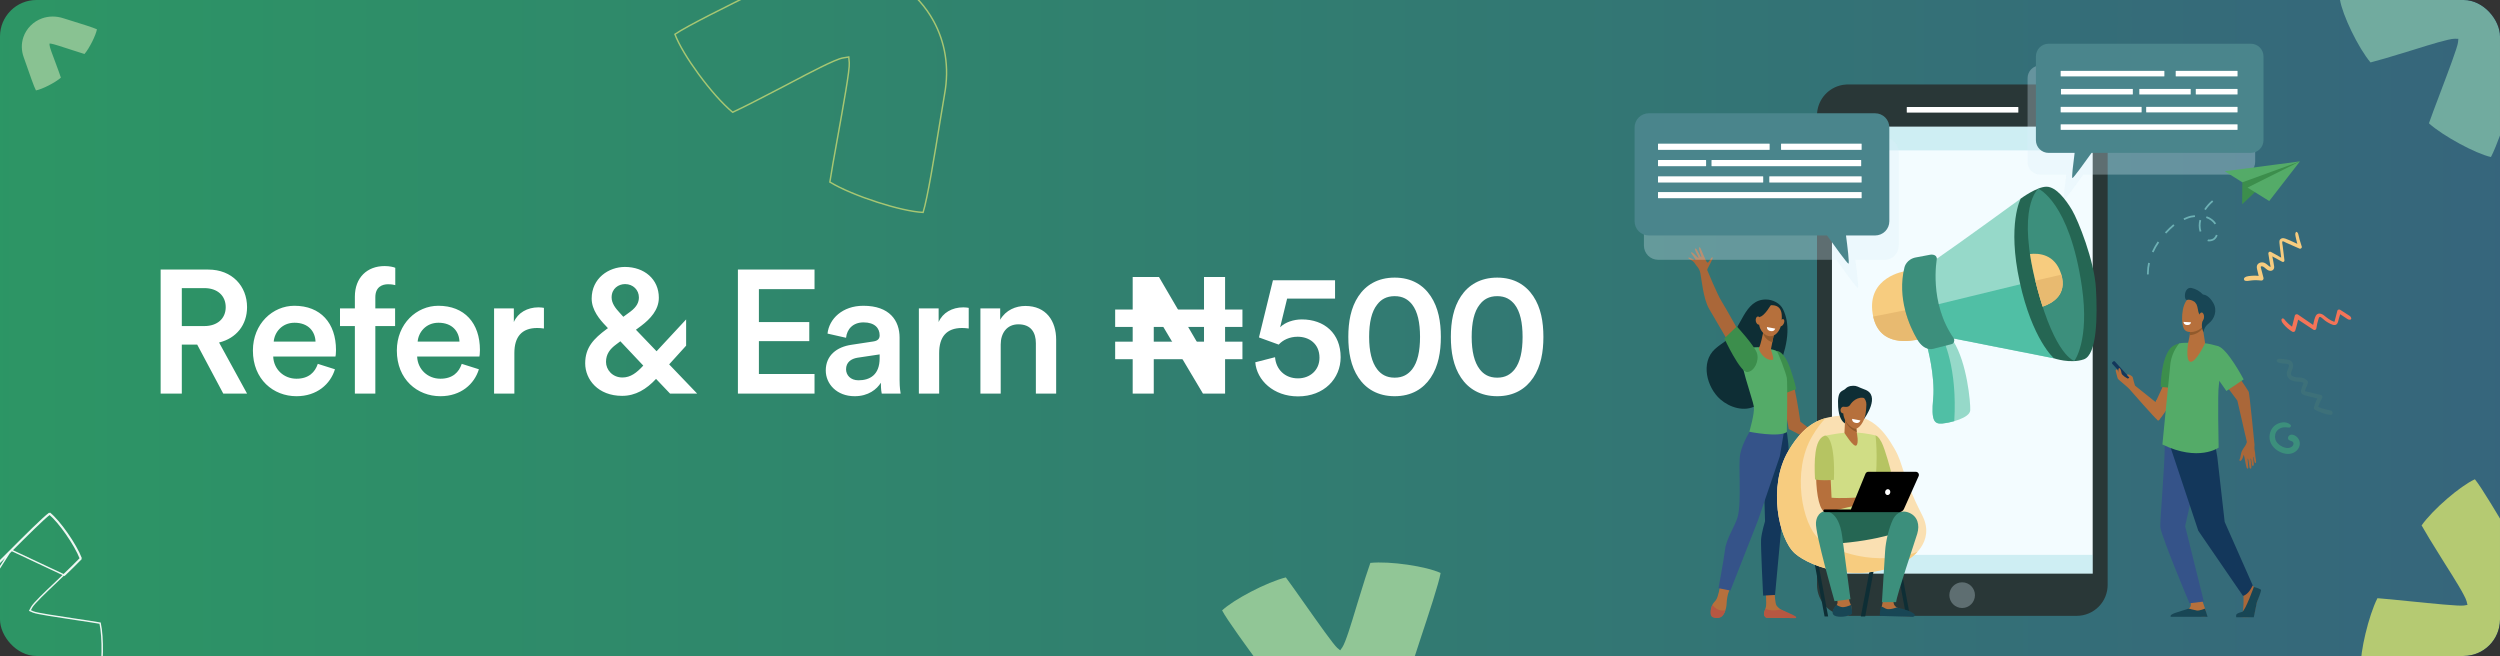 <svg width="343" height="90" viewBox="0 0 343 90" fill="none" xmlns="http://www.w3.org/2000/svg">
<rect x="0" y="0" width="343" height="90" fill="#333333" stroke="none"/>
<g clip-path="url(#clip0)">
<rect width="343" height="90" rx="5" fill="url(#paint0_linear)"/>
<path d="M30.632 54H33.896L30.056 46.992C32.432 46.416 33.896 44.568 33.896 42.144C33.896 39.264 31.856 36.984 28.568 36.984H22.04V54H24.944V47.28H27.056L30.632 54ZM24.944 44.736V39.528H28.04C29.816 39.528 30.968 40.56 30.968 42.144C30.968 43.704 29.816 44.736 28.04 44.736H24.944ZM37.555 46.872C37.651 45.624 38.659 44.28 40.411 44.28C42.331 44.28 43.243 45.504 43.291 46.872H37.555ZM43.603 49.92C43.219 51.072 42.355 51.96 40.675 51.96C38.947 51.96 37.555 50.688 37.483 48.912H46.027C46.051 48.864 46.099 48.48 46.099 48.024C46.099 44.328 43.987 41.952 40.387 41.952C37.435 41.952 34.699 44.4 34.699 48.096C34.699 52.056 37.507 54.36 40.675 54.36C43.483 54.36 45.331 52.704 45.955 50.664L43.603 49.92ZM53.224 39C53.752 39 54.064 39.072 54.232 39.12V36.744C54.04 36.648 53.464 36.504 52.768 36.504C50.368 36.504 48.688 38.088 48.688 40.704V42.312H46.648V44.736H48.688V54H51.496V44.736H54.208V42.312H51.496V40.776C51.496 39.336 52.48 39 53.224 39ZM57.303 46.872C57.399 45.624 58.407 44.28 60.159 44.28C62.079 44.28 62.991 45.504 63.039 46.872H57.303ZM63.351 49.92C62.967 51.072 62.103 51.96 60.423 51.96C58.695 51.96 57.303 50.688 57.231 48.912H65.775C65.799 48.864 65.847 48.48 65.847 48.024C65.847 44.328 63.735 41.952 60.135 41.952C57.183 41.952 54.447 44.4 54.447 48.096C54.447 52.056 57.255 54.36 60.423 54.36C63.231 54.36 65.079 52.704 65.703 50.664L63.351 49.92ZM74.627 42.24C74.507 42.216 74.219 42.168 73.883 42.168C72.347 42.168 71.051 42.912 70.499 44.184V42.312H67.787V54H70.571V48.432C70.571 46.248 71.555 45 73.715 45C74.003 45 74.315 45.024 74.627 45.072V42.24ZM91.929 54H95.649L91.809 49.992L94.137 47.424V43.824L90.081 48.192L87.249 45.24L87.993 44.688C89.193 43.776 90.393 42.528 90.393 40.848C90.393 38.304 88.401 36.624 85.737 36.624C83.529 36.624 81.177 38.16 81.177 40.968C81.177 42.552 82.305 43.872 83.121 44.712L83.409 45.024L83.241 45.144C81.465 46.464 80.289 47.664 80.289 49.848C80.289 52.08 82.065 54.312 85.353 54.312C87.201 54.312 88.689 53.4 90.009 51.984L91.929 54ZM85.401 51.792C84.009 51.792 83.145 50.712 83.145 49.656C83.145 48.552 83.721 47.856 84.537 47.256L85.113 46.824L88.257 50.16L88.233 50.184C87.369 51.12 86.529 51.792 85.401 51.792ZM83.913 40.8C83.913 39.576 84.873 38.976 85.761 38.976C86.865 38.976 87.657 39.792 87.657 40.8C87.657 41.448 87.393 42.072 86.505 42.744L85.521 43.464L85.041 42.936C84.441 42.288 83.913 41.616 83.913 40.8ZM111.753 54V51.312H104.121V46.8H111.033V44.184H104.121V39.672H111.753V36.984H101.241V54H111.753ZM113.295 50.832C113.295 52.68 114.807 54.36 117.255 54.36C119.151 54.36 120.303 53.4 120.855 52.512C120.855 53.448 120.951 53.928 120.975 54H123.567C123.543 53.88 123.423 53.184 123.423 52.128V46.32C123.423 43.992 122.055 41.952 118.455 41.952C115.575 41.952 113.751 43.752 113.535 45.768L116.079 46.344C116.199 45.168 117.015 44.232 118.479 44.232C120.015 44.232 120.687 45.024 120.687 46.008C120.687 46.416 120.495 46.752 119.823 46.848L116.823 47.304C114.831 47.592 113.295 48.744 113.295 50.832ZM117.783 52.176C116.679 52.176 116.079 51.456 116.079 50.664C116.079 49.704 116.775 49.224 117.639 49.08L120.687 48.624V49.152C120.687 51.432 119.343 52.176 117.783 52.176ZM132.909 42.24C132.789 42.216 132.501 42.168 132.165 42.168C130.629 42.168 129.333 42.912 128.781 44.184V42.312H126.069V54H128.853V48.432C128.853 46.248 129.837 45 131.997 45C132.285 45 132.597 45.024 132.909 45.072V42.24ZM137.297 47.256C137.297 45.72 138.137 44.496 139.721 44.496C141.473 44.496 142.121 45.648 142.121 47.088V54H144.905V46.608C144.905 44.04 143.537 41.976 140.681 41.976C139.385 41.976 137.993 42.528 137.225 43.872V42.312H134.513V54H137.297V47.256Z" fill="white"/>
<path d="M172.225 49.704C172.417 52.152 174.721 54.384 178.081 54.384C181.681 54.384 183.937 51.936 183.937 49.008C183.937 45.744 181.705 43.824 178.609 43.824C177.505 43.824 176.305 44.208 175.633 44.904L176.593 40.968H183.169V38.448H174.649L172.729 46.296L175.441 47.28C175.993 46.656 176.929 46.2 178.033 46.2C179.617 46.2 181.033 47.16 181.033 49.08C181.033 50.808 179.713 51.912 178.081 51.912C176.281 51.912 175.057 50.664 174.937 49.008L172.225 49.704ZM187.845 46.224C187.845 44.256 188.181 42.744 188.949 41.784C189.477 41.088 190.221 40.632 191.349 40.632C192.477 40.632 193.197 41.088 193.749 41.784C194.493 42.744 194.829 44.256 194.829 46.224C194.829 48.192 194.493 49.704 193.749 50.664C193.197 51.36 192.477 51.816 191.349 51.816C190.221 51.816 189.477 51.36 188.949 50.664C188.205 49.704 187.845 48.192 187.845 46.224ZM184.989 46.224C184.989 48.288 185.325 50.232 186.381 51.816C187.389 53.328 189.021 54.36 191.349 54.36C193.677 54.36 195.285 53.328 196.293 51.816C197.349 50.232 197.685 48.288 197.685 46.224C197.685 44.16 197.349 42.216 196.293 40.632C195.285 39.12 193.677 38.088 191.349 38.088C189.021 38.088 187.389 39.12 186.381 40.632C185.325 42.216 184.989 44.16 184.989 46.224ZM201.914 46.224C201.914 44.256 202.25 42.744 203.018 41.784C203.546 41.088 204.29 40.632 205.418 40.632C206.546 40.632 207.266 41.088 207.818 41.784C208.562 42.744 208.898 44.256 208.898 46.224C208.898 48.192 208.562 49.704 207.818 50.664C207.266 51.36 206.546 51.816 205.418 51.816C204.29 51.816 203.546 51.36 203.018 50.664C202.274 49.704 201.914 48.192 201.914 46.224ZM199.058 46.224C199.058 48.288 199.394 50.232 200.45 51.816C201.458 53.328 203.09 54.36 205.418 54.36C207.746 54.36 209.354 53.328 210.362 51.816C211.418 50.232 211.754 48.288 211.754 46.224C211.754 44.16 211.418 42.216 210.362 40.632C209.354 39.12 207.746 38.088 205.418 38.088C203.09 38.088 201.458 39.12 200.45 40.632C199.394 42.216 199.058 44.16 199.058 46.224Z" fill="white"/>
<path d="M165.044 54L158.296 42.649V54H155.404V38H159.009L165.19 48.584V38H168.082V54H165.044Z" fill="white"/>
<path d="M153 44.852V42.468H170.463V44.852H153ZM153 49.285V46.879H170.463V49.285H153Z" fill="white"/>
<g opacity="0.92" clip-path="url(#clip1)">
<path d="M129.689 12.971L129.591 12.953C130.289 9.187 129.642 5.739 128.095 2.903L128.095 2.903C127.018 0.927 125.499 -0.758 123.693 -2.051C121.888 -3.342 119.796 -4.241 117.572 -4.643L117.59 -4.741L117.572 -4.643C114.401 -5.216 110.952 -4.789 107.663 -3.07L107.663 -3.07C106.96 -2.704 105.652 -2.058 104.078 -1.282L104.074 -1.28C102.033 -0.274 99.539 0.955 97.359 2.072C95.231 3.162 93.411 4.141 92.6 4.701C93.142 6.14 94.391 8.19 95.859 10.187L95.859 10.187C97.377 12.254 99.112 14.236 100.516 15.402C102.229 14.605 103.92 13.725 105.608 12.846L105.608 12.846L107.624 11.801L107.625 11.801L108.726 11.223C108.726 11.223 108.726 11.223 108.726 11.223C109.77 10.671 111.233 9.897 112.566 9.24C113.232 8.911 113.868 8.611 114.403 8.382C114.935 8.155 115.377 7.994 115.654 7.949L115.654 7.949L116.344 7.836L116.45 7.819L116.46 7.926L116.521 8.612L116.521 8.612C116.542 8.849 116.499 9.342 116.413 10.004C116.327 10.671 116.196 11.522 116.038 12.483C115.725 14.384 115.305 16.719 114.91 18.919L114.897 18.991L114.897 18.991L114.887 19.043C114.45 21.471 114.045 23.72 113.856 24.977C115.399 25.916 117.879 26.94 120.369 27.742L120.339 27.838L120.369 27.742C122.764 28.514 125.133 29.071 126.649 29.144C126.944 28.218 127.346 26.205 127.762 23.878C128.188 21.493 128.627 18.788 128.981 16.61C129.249 14.964 129.469 13.608 129.591 12.953L129.689 12.971Z" stroke="#B1CC73" stroke-width="0.2"/>
</g>
<g clip-path="url(#clip2)">
<path opacity="0.92" d="M11.146 76.638C10.78 75.67 10.027 74.368 9.189 73.171C8.377 72.008 7.491 70.952 6.811 70.406M11.146 76.638L11.073 76.569C11.059 76.584 11.044 76.599 11.03 76.615M11.146 76.638L11.052 76.673C11.045 76.654 11.037 76.634 11.03 76.615M11.146 76.638C10.403 77.416 9.62 78.168 8.839 78.916L1.511 75.471M11.03 76.615C10.66 75.664 9.926 74.398 9.107 73.228L9.107 73.228C8.32 72.102 7.468 71.083 6.808 70.533M11.03 76.615C10.302 77.375 9.536 78.11 8.77 78.844L8.769 78.844L7.85 79.729L7.849 79.729L7.343 80.211C7.343 80.211 7.343 80.211 7.343 80.211C6.86 80.668 6.184 81.307 5.593 81.899C5.297 82.195 5.022 82.48 4.803 82.725C4.586 82.967 4.417 83.177 4.34 83.321L4.34 83.321L4.155 83.669L4.105 83.764L4.203 83.807L4.558 83.964L4.558 83.964C4.685 84.02 4.961 84.087 5.328 84.16C5.699 84.235 6.177 84.319 6.717 84.408C7.786 84.585 9.106 84.782 10.349 84.969L10.39 84.975L10.39 84.975L10.418 84.979C11.773 85.182 13.027 85.37 13.736 85.496C13.952 86.482 14.048 87.969 14.026 89.425L14.126 89.427L14.026 89.425C14.005 90.82 13.877 92.161 13.65 92.979C13.095 92.964 11.973 92.817 10.684 92.622C9.337 92.419 7.818 92.165 6.594 91.96M6.808 70.533C6.83 70.517 6.85 70.501 6.87 70.487L6.811 70.406M6.808 70.533C6.788 70.516 6.768 70.5 6.748 70.484L6.811 70.406M6.808 70.533C6.36 70.873 5.527 71.651 4.581 72.569C3.593 73.528 2.488 74.634 1.584 75.54L1.582 75.541C0.885 76.24 0.305 76.82 -0.018 77.129L-0.018 77.129C-1.52 78.564 -2.365 80.315 -2.63 82.098L-2.63 82.098C-2.817 83.348 -2.716 84.618 -2.356 85.806C-1.995 86.995 -1.375 88.103 -0.522 89.028L-0.522 89.028C0.703 90.356 2.413 91.319 4.535 91.625L4.521 91.724L4.535 91.625C4.906 91.678 5.669 91.806 6.594 91.96M6.811 70.406C5.936 71.04 3.322 73.658 1.513 75.469L1.511 75.471M1.511 75.471C0.814 76.169 0.235 76.749 -0.087 77.057C-1.605 78.507 -2.461 80.278 -2.729 82.083L1.511 75.471ZM6.594 91.96L6.577 92.059L6.594 91.96Z" stroke="white" stroke-width="0.2"/>
</g>
<g opacity="0.92" clip-path="url(#clip3)">
<path fill-rule="evenodd" clip-rule="evenodd" d="M176.414 79.218C176.964 79.949 177.94 81.335 178.993 82.828C180.871 85.489 182.991 88.495 183.49 88.907L183.874 89.223L184.166 88.812C184.611 88.184 185.493 85.247 185.983 83.614L186.245 82.754L186.73 81.189C187.138 79.862 187.547 78.531 188.013 77.231C189.333 77.093 191.26 77.206 193.115 77.477C194.916 77.739 196.638 78.146 197.655 78.611C197.432 79.98 195.936 84.488 194.902 87.605C194.503 88.808 194.172 89.806 194.005 90.352C193.216 92.928 191.678 94.93 189.764 96.278C188.422 97.223 186.89 97.847 185.302 98.122C183.712 98.396 182.066 98.323 180.494 97.872C178.237 97.225 176.123 95.801 174.533 93.52C174.258 93.127 173.674 92.327 172.963 91.355C171.084 88.785 168.294 84.968 167.674 83.748C168.477 82.993 169.994 82.037 171.632 81.183C173.328 80.299 175.139 79.533 176.413 79.22L176.414 79.218Z" fill="#99CC99"/>
</g>
<g opacity="0.92" clip-path="url(#clip4)">
<path opacity="0.92" fill-rule="evenodd" clip-rule="evenodd" d="M333.248 16.92C333.541 16.069 334.131 14.509 334.767 12.828C335.9 9.831 337.18 6.447 337.241 5.813L337.287 5.326L336.79 5.315C336.033 5.298 333.154 6.199 331.553 6.7L330.709 6.961L329.166 7.429C327.86 7.828 326.55 8.228 325.235 8.566C324.393 7.567 323.424 5.934 322.621 4.274C321.841 2.662 321.224 1.035 321.041 -0.05C322.28 -0.624 326.777 -1.891 329.888 -2.767C331.087 -3.105 332.083 -3.385 332.62 -3.55C335.154 -4.329 337.633 -4.179 339.786 -3.363C341.297 -2.791 342.649 -1.886 343.749 -0.744C344.849 0.4 345.697 1.782 346.197 3.311C346.914 5.506 346.919 8.013 345.938 10.567C345.769 11.007 345.439 11.924 345.039 13.039C343.981 15.988 342.41 20.365 341.758 21.543C340.7 21.305 339.085 20.596 337.486 19.733C335.831 18.839 334.208 17.785 333.251 16.919L333.248 16.92Z" fill="#7CB8A6"/>
</g>
<path opacity="0.92" fill-rule="evenodd" clip-rule="evenodd" d="M11.591 7.41C11.239 7.307 10.592 7.095 9.895 6.868C8.653 6.462 7.25 6.004 6.991 5.988L6.792 5.976L6.797 6.171C6.806 6.467 7.23 7.583 7.467 8.204L7.59 8.531L7.811 9.13C8 9.636 8.189 10.144 8.353 10.655C7.964 10.997 7.319 11.398 6.659 11.733C6.019 12.059 5.37 12.321 4.932 12.406C4.673 11.929 4.067 10.183 3.648 8.976C3.486 8.511 3.352 8.124 3.274 7.916C2.906 6.934 2.917 5.961 3.205 5.108C3.408 4.509 3.748 3.967 4.191 3.522C4.634 3.077 5.179 2.727 5.792 2.512C6.671 2.203 7.691 2.17 8.75 2.522C8.932 2.582 9.312 2.7 9.774 2.842C10.995 3.219 12.808 3.779 13.301 4.019C13.225 4.436 12.969 5.078 12.65 5.715C12.32 6.375 11.924 7.024 11.591 7.41L11.591 7.41Z" fill="#91C696"/>
<path d="M245.234 45.606C245.28 44.524 245.121 43.456 244.641 42.449C244.228 41.583 243.205 41.091 242.273 41.09C239.312 41.086 238.936 45.028 237.051 46.548C236.475 47.013 235.831 47.391 235.286 47.892C233.275 49.742 234.181 53.166 236.028 54.788C237.31 55.913 239.325 56.553 240.905 55.673C241.73 55.214 242.356 54.451 242.802 53.614C243.435 52.427 243.843 51.057 244.293 49.792C244.774 48.445 245.175 47.043 245.234 45.606Z" fill="#0E2E35"/>
<path d="M238.885 46.051C238.885 46.051 236.711 42.14 236.182 41.309C235.653 40.478 234.275 37.175 234.226 37.044C234.177 36.914 235.175 35.351 234.952 35.297C234.73 35.244 234.481 36.123 234.243 36.018C234.006 35.913 233.311 33.801 233.175 33.905C232.922 34.101 233.55 35.216 233.415 35.286C233.279 35.356 232.87 34.06 232.605 34.098C232.34 34.136 233.11 35.286 233.036 35.388C232.962 35.49 232.162 34.406 232.017 34.637C231.939 34.762 232.752 35.583 232.596 35.66C232.44 35.736 231.716 35.206 231.639 35.36C231.563 35.514 232.309 35.723 232.532 36.132C232.755 36.54 233.135 36.722 233.293 37.484C233.451 38.246 233.686 41.006 234.494 42.382C235.302 43.758 237.079 46.805 237.079 46.805L238.885 46.051Z" fill="#AA6739"/>
<path d="M250.389 60.443L247.009 57.854C247.009 57.854 246.669 55.44 246.214 53.298C245.643 53.459 245.128 53.909 244.557 54.065L245.417 58.862L249.848 61.156L251.101 62.771L251.386 61.114L250.389 60.443Z" fill="#AA6739"/>
<path d="M245.718 50.843C244.794 48.028 243.76 48.149 243.76 48.149L244.559 54.066C245.13 53.909 245.876 53.561 246.444 53.399C246.255 52.509 245.946 51.536 245.718 50.843Z" fill="#3C8E4C"/>
<path d="M235.982 80.425C235.982 80.425 235.773 81.878 235.414 82.35C235.294 82.507 235.074 82.707 234.93 82.991C234.705 83.435 234.829 84.095 234.995 84.458C235.08 84.645 234.989 84.644 235.183 84.704C235.756 84.882 236.367 84.582 236.612 84.03C236.781 83.638 236.876 83.217 236.892 82.79C236.953 81.469 237.361 80.798 237.361 80.798L235.982 80.425Z" fill="#B6703C"/>
<path d="M242.257 81.092C242.257 81.092 242.386 82.732 242.282 83.266C242.226 83.551 241.914 84.138 242.057 84.407C242.2 84.676 242.363 84.743 242.363 84.743L246.069 84.803C246.27 84.806 246.137 84.675 245.974 84.555C245.708 84.358 245.493 84.228 244.642 83.814C244.587 83.787 244.384 83.658 244.312 83.613C244.114 83.482 243.936 83.323 243.782 83.142C243.516 82.845 243.492 81.4 243.492 81.4L242.257 81.092Z" fill="#B6703C"/>
<path d="M245.153 59.285C245.153 59.285 245.619 61.949 245.313 63.696C245.006 65.442 243.536 81.628 243.536 81.628L241.901 81.719C241.901 81.719 241.558 74.957 241.62 74.017C241.681 73.076 242.165 71.503 242.165 71.503L242.002 66.044L244.064 58.873L245.153 59.285Z" fill="#13375B"/>
<path d="M240.353 58.725C240.353 58.725 239.066 60.673 238.76 62.285C238.454 63.897 238.984 68.851 238.396 70.963C238.079 72.106 236.868 73.872 236.684 75.35C236.501 76.827 235.778 80.698 235.778 80.698L237.413 81.024L241.209 71.358L244.186 62.621L244.949 58.122L240.353 58.725Z" fill="#355389"/>
<path d="M241.392 47.643C241.392 47.643 239.688 47.534 239.014 48.273C238.341 49.012 240.509 54.858 240.632 55.797C240.754 56.736 240.007 59.237 240.007 59.237C240.007 59.237 244.009 60.047 245.153 59.285C245.153 59.285 245.275 52.524 245.153 51.852C245.03 51.18 244.009 48.449 243.764 48.181C243.519 47.913 241.392 47.643 241.392 47.643Z" fill="#54AB68"/>
<path d="M241.958 45.354C241.958 45.354 241.949 45.404 241.933 45.49C241.858 45.902 241.565 47.269 241.368 47.645C241.129 48.099 242.185 49.546 243.202 49.37C243.505 49.317 242.946 48.04 242.975 47.904C243.026 47.645 243.095 47.292 243.167 46.929C243.207 46.725 243.248 46.517 243.286 46.323C243.395 45.769 243.484 45.316 243.484 45.316L241.958 45.354Z" fill="#B6703C"/>
<path d="M241.935 45.491C241.951 45.405 241.96 45.355 241.96 45.355L243.483 45.316C243.483 45.316 243.392 45.77 243.286 46.323L243.167 46.926C242.932 46.891 242.686 46.776 242.441 46.559C242.188 46.337 241.998 46.052 241.888 45.733C241.908 45.638 241.923 45.555 241.935 45.491Z" fill="#925A2B"/>
<path d="M242.987 41.873C242.987 41.873 242.269 41.79 241.819 42.376C241.369 42.961 240.884 44.771 242.001 45.756C243.118 46.74 244.223 45.626 244.387 44.444C244.551 43.263 244.616 41.828 242.987 41.873Z" fill="#B6703C"/>
<path d="M244.717 44.425C244.584 44.687 244.359 44.831 244.218 44.748C244.076 44.666 244.067 44.385 244.2 44.126C244.334 43.867 244.558 43.721 244.7 43.803C244.842 43.886 244.85 44.164 244.717 44.425Z" fill="#B6703C"/>
<path d="M243.064 41.678C243.064 41.678 242.104 43.4 241.418 43.479C240.732 43.559 240.642 44.474 240.642 44.474C240.642 44.474 240.887 42.365 241.566 41.959C242.246 41.553 243.064 41.678 243.064 41.678Z" fill="#0E2E35"/>
<path d="M236.721 83.74C235.83 83.904 235.238 83.38 234.93 82.988C234.703 83.432 234.593 84.095 234.759 84.46C234.906 84.781 235.335 84.772 235.672 84.784C236.029 84.798 236.304 84.599 236.481 84.285C236.579 84.112 236.659 83.929 236.721 83.74Z" fill="#B75742"/>
<path d="M244.314 83.613C243.334 83.866 242.609 83.694 242.204 83.53C242.1 83.828 241.961 84.201 242.035 84.417C242.125 84.681 242.253 84.74 242.366 84.744C243.261 84.767 245.644 84.799 246.327 84.808C246.348 84.808 246.369 84.802 246.387 84.791C246.405 84.779 246.42 84.763 246.429 84.744C246.438 84.724 246.442 84.703 246.439 84.681C246.436 84.66 246.427 84.64 246.413 84.624C246.245 84.422 244.386 83.658 244.314 83.613Z" fill="#B75742"/>
<path d="M241.601 43.912C241.657 44.218 241.545 44.498 241.35 44.538C241.156 44.579 240.953 44.363 240.896 44.057C240.84 43.752 240.953 43.471 241.147 43.431C241.342 43.39 241.545 43.606 241.601 43.912Z" fill="#B6703C"/>
<path d="M238.285 44.785C238.285 44.785 240.692 47.386 241.048 48.434C241.404 49.482 240.699 50.981 239.724 51.047C238.749 51.112 236.578 46.431 236.578 46.431L238.285 44.785Z" fill="#3C8E4C"/>
<path d="M286.377 11.841L286.368 11.838C286.283 11.807 286.196 11.78 286.109 11.755L286.018 11.729C285.987 11.721 285.954 11.713 285.923 11.706C285.891 11.699 285.858 11.69 285.825 11.683C285.792 11.677 285.763 11.671 285.734 11.665L285.629 11.646C285.599 11.641 285.569 11.636 285.538 11.632C285.501 11.627 285.463 11.621 285.424 11.617L285.341 11.608C285.296 11.604 285.253 11.601 285.209 11.598L285.139 11.593C285.072 11.59 285.003 11.588 284.935 11.588H253.528C253.455 11.588 253.382 11.59 253.31 11.594C253.167 11.602 253.025 11.617 252.883 11.639C252.813 11.65 252.744 11.662 252.675 11.677C251.791 11.86 250.989 12.321 250.385 12.991C249.781 13.662 249.406 14.507 249.315 15.405C249.3 15.549 249.293 15.694 249.293 15.84V80.244C249.292 81.117 249.56 81.968 250.06 82.683C250.559 83.397 251.267 83.941 252.086 84.24L252.108 84.248C252.189 84.277 252.271 84.302 252.354 84.327L252.445 84.352L252.541 84.376C252.573 84.383 252.606 84.391 252.638 84.398C252.671 84.405 252.7 84.411 252.729 84.416L252.834 84.436C252.864 84.441 252.894 84.445 252.925 84.449C252.962 84.455 253.001 84.46 253.039 84.464L253.122 84.473C253.168 84.477 253.21 84.481 253.254 84.483C253.278 84.483 253.3 84.487 253.324 84.488C253.392 84.491 253.46 84.493 253.528 84.493H284.935C286.06 84.491 287.138 84.041 287.932 83.245C288.726 82.448 289.171 81.368 289.17 80.243V15.838C289.171 14.965 288.903 14.114 288.403 13.399C287.904 12.684 287.196 12.14 286.377 11.841Z" fill="#293737"/>
<path d="M287.117 17.379H251.346V78.701H287.117V17.379Z" fill="#F3FCFF"/>
<path d="M276.876 14.684H261.648C261.626 14.684 261.609 14.702 261.609 14.724V15.413C261.609 15.435 261.626 15.452 261.648 15.452H276.876C276.898 15.452 276.916 15.435 276.916 15.413V14.724C276.916 14.702 276.898 14.684 276.876 14.684Z" fill="white"/>
<path opacity="0.3" d="M269.208 83.418C270.178 83.418 270.965 82.629 270.965 81.655C270.965 80.682 270.178 79.893 269.208 79.893C268.238 79.893 267.451 80.682 267.451 81.655C267.451 82.629 268.238 83.418 269.208 83.418Z" fill="#DAEEF7"/>
<path opacity="0.2" d="M287.117 76.128H251.346V78.701H287.117V76.128Z" fill="#3CB4C5"/>
<path opacity="0.2" d="M287.117 17.379H251.346V20.633H287.117V17.379Z" fill="#3CB4C5"/>
<g style="mix-blend-mode:multiply" opacity="0.3">
<path d="M258.557 18.879H227.489C227.233 18.88 226.98 18.931 226.744 19.029C226.508 19.127 226.294 19.271 226.113 19.452C225.933 19.633 225.79 19.848 225.693 20.084C225.595 20.32 225.545 20.574 225.546 20.829V33.693C225.545 33.948 225.595 34.202 225.693 34.438C225.79 34.674 225.933 34.889 226.113 35.07C226.294 35.251 226.508 35.395 226.744 35.493C226.98 35.591 227.233 35.642 227.489 35.643H251.949C252.939 37.029 254.734 39.512 254.892 39.512C255.04 39.512 254.756 37.167 254.553 35.644H258.557C258.813 35.644 259.066 35.593 259.302 35.495C259.538 35.397 259.753 35.253 259.934 35.072C260.114 34.89 260.257 34.675 260.355 34.439C260.452 34.202 260.502 33.949 260.501 33.693V20.829C260.502 20.573 260.452 20.32 260.354 20.084C260.257 19.847 260.114 19.632 259.933 19.451C259.753 19.27 259.538 19.127 259.302 19.028C259.066 18.93 258.813 18.88 258.557 18.879Z" fill="#DAEEF7"/>
</g>
<path d="M257.275 15.543H226.209C225.953 15.543 225.7 15.594 225.464 15.692C225.228 15.79 225.014 15.934 224.833 16.115C224.653 16.296 224.51 16.511 224.413 16.747C224.315 16.984 224.265 17.237 224.266 17.492V30.356C224.265 30.873 224.469 31.368 224.833 31.734C225.198 32.099 225.692 32.305 226.209 32.306H250.667C251.657 33.692 253.451 36.174 253.61 36.174C253.758 36.174 253.474 33.83 253.272 32.306H257.275C257.791 32.305 258.286 32.099 258.65 31.734C259.015 31.368 259.219 30.873 259.218 30.356V17.492C259.218 17.237 259.168 16.984 259.071 16.747C258.974 16.511 258.831 16.296 258.65 16.115C258.47 15.934 258.255 15.79 258.019 15.692C257.783 15.594 257.53 15.543 257.275 15.543Z" fill="#4A858C"/>
<path d="M242.752 19.713H227.522C227.498 19.713 227.478 19.733 227.478 19.757V20.519C227.478 20.543 227.498 20.562 227.522 20.562H242.752C242.776 20.562 242.795 20.543 242.795 20.519V19.757C242.795 19.733 242.776 19.713 242.752 19.713Z" fill="white"/>
<path d="M234.033 21.955H227.522C227.498 21.955 227.478 21.974 227.478 21.998V22.76C227.478 22.784 227.498 22.804 227.522 22.804H234.033C234.057 22.804 234.077 22.784 234.077 22.76V21.998C234.077 21.974 234.057 21.955 234.033 21.955Z" fill="white"/>
<path d="M255.311 21.955H234.862C234.838 21.955 234.819 21.974 234.819 21.998V22.76C234.819 22.784 234.838 22.804 234.862 22.804H255.311C255.335 22.804 255.354 22.784 255.354 22.76V21.998C255.354 21.974 255.335 21.955 255.311 21.955Z" fill="white"/>
<path d="M255.373 19.713H244.403C244.379 19.713 244.359 19.733 244.359 19.757V20.519C244.359 20.543 244.379 20.562 244.403 20.562H255.373C255.397 20.562 255.417 20.543 255.417 20.519V19.757C255.417 19.733 255.397 19.713 255.373 19.713Z" fill="white"/>
<path d="M255.375 26.348H227.522C227.498 26.348 227.478 26.367 227.478 26.391V27.153C227.478 27.177 227.498 27.197 227.522 27.197H255.375C255.399 27.197 255.418 27.177 255.418 27.153V26.391C255.418 26.367 255.399 26.348 255.375 26.348Z" fill="white"/>
<path d="M241.869 24.195H227.522C227.498 24.195 227.478 24.215 227.478 24.239V25.001C227.478 25.025 227.498 25.044 227.522 25.044H241.869C241.893 25.044 241.912 25.025 241.912 25.001V24.239C241.912 24.215 241.893 24.195 241.869 24.195Z" fill="white"/>
<path d="M255.372 24.195H242.791C242.767 24.195 242.747 24.215 242.747 24.239V25.001C242.747 25.025 242.767 25.044 242.791 25.044H255.372C255.396 25.044 255.415 25.025 255.415 25.001V24.239C255.415 24.215 255.396 24.195 255.372 24.195Z" fill="white"/>
<path d="M282.762 11.875L292.233 11.875C292.255 11.875 292.272 11.857 292.272 11.836V11.155C292.272 11.134 292.255 11.116 292.233 11.116L282.762 11.116C282.741 11.116 282.723 11.134 282.723 11.155V11.836C282.723 11.857 282.741 11.875 282.762 11.875Z" fill="white"/>
<g style="mix-blend-mode:multiply" opacity="0.3">
<path d="M279.919 8.981H307.673C308.134 8.982 308.576 9.166 308.902 9.493C309.227 9.819 309.41 10.262 309.409 10.723V22.215C309.409 22.444 309.365 22.67 309.278 22.881C309.191 23.092 309.063 23.284 308.902 23.446C308.74 23.608 308.549 23.736 308.338 23.824C308.127 23.912 307.901 23.957 307.673 23.957H285.822C284.938 25.196 283.334 27.413 283.193 27.413C283.06 27.413 283.315 25.319 283.495 23.957H279.919C279.69 23.957 279.464 23.912 279.254 23.824C279.043 23.736 278.851 23.608 278.69 23.446C278.529 23.284 278.401 23.092 278.314 22.881C278.227 22.67 278.182 22.444 278.183 22.215V10.723C278.182 10.495 278.227 10.268 278.314 10.057C278.401 9.846 278.529 9.654 278.69 9.492C278.852 9.331 279.043 9.202 279.254 9.115C279.465 9.027 279.691 8.982 279.919 8.981Z" fill="#DAEEF7"/>
</g>
<path d="M281.063 6H308.816C309.045 6 309.271 6.046 309.482 6.133C309.692 6.221 309.884 6.35 310.045 6.511C310.206 6.673 310.334 6.865 310.421 7.076C310.508 7.287 310.553 7.514 310.552 7.742V19.234C310.553 19.462 310.508 19.689 310.421 19.9C310.334 20.111 310.206 20.303 310.045 20.465C309.884 20.626 309.692 20.755 309.482 20.843C309.271 20.93 309.045 20.976 308.816 20.976H286.965C286.081 22.214 284.478 24.432 284.336 24.432C284.204 24.432 284.459 22.337 284.639 20.976H281.062C280.834 20.976 280.608 20.93 280.397 20.843C280.186 20.755 279.995 20.626 279.833 20.465C279.672 20.303 279.544 20.111 279.457 19.9C279.37 19.689 279.326 19.462 279.326 19.234V7.742C279.326 7.513 279.37 7.287 279.457 7.076C279.545 6.865 279.672 6.673 279.834 6.511C279.995 6.349 280.186 6.221 280.397 6.133C280.608 6.046 280.834 6 281.063 6V6Z" fill="#4A858C"/>
<path d="M298.546 10.485L306.953 10.485C306.974 10.485 306.992 10.468 306.992 10.446V9.766C306.992 9.744 306.974 9.727 306.953 9.727L298.546 9.727C298.524 9.727 298.507 9.744 298.507 9.766V10.446C298.507 10.468 298.524 10.485 298.546 10.485Z" fill="white"/>
<path d="M301.299 12.963H306.953C306.974 12.963 306.992 12.945 306.992 12.924V12.243C306.992 12.222 306.974 12.204 306.953 12.204H301.299C301.278 12.204 301.26 12.222 301.26 12.243V12.924C301.26 12.945 301.278 12.963 301.299 12.963Z" fill="white"/>
<path d="M293.552 12.963H300.527C300.549 12.963 300.566 12.945 300.566 12.924V12.243C300.566 12.222 300.549 12.204 300.527 12.204H293.552C293.531 12.204 293.513 12.222 293.513 12.243V12.924C293.513 12.945 293.531 12.963 293.552 12.963Z" fill="white"/>
<path d="M282.805 12.963L292.585 12.963C292.606 12.963 292.624 12.945 292.624 12.924V12.243C292.624 12.222 292.606 12.204 292.585 12.204L282.805 12.204C282.784 12.204 282.766 12.222 282.766 12.243V12.924C282.766 12.945 282.784 12.963 282.805 12.963Z" fill="white"/>
<path d="M282.76 10.485L296.913 10.485C296.934 10.485 296.952 10.468 296.952 10.446V9.766C296.952 9.744 296.934 9.727 296.913 9.727L282.76 9.727C282.738 9.727 282.721 9.744 282.721 9.766V10.446C282.721 10.468 282.738 10.485 282.76 10.485Z" fill="white"/>
<path d="M282.762 17.817L306.953 17.817C306.974 17.817 306.992 17.799 306.992 17.778V17.097C306.992 17.076 306.974 17.058 306.953 17.058L282.762 17.058C282.74 17.058 282.723 17.076 282.723 17.097V17.778C282.723 17.799 282.74 17.817 282.762 17.817Z" fill="white"/>
<path d="M294.493 15.419L306.953 15.419C306.974 15.419 306.992 15.402 306.992 15.38V14.699C306.992 14.678 306.974 14.66 306.953 14.66L294.493 14.66C294.472 14.66 294.454 14.678 294.454 14.699V15.38C294.454 15.402 294.472 15.419 294.493 15.419Z" fill="white"/>
<path d="M282.76 15.419L293.792 15.419C293.814 15.419 293.831 15.402 293.831 15.38V14.699C293.831 14.678 293.814 14.66 293.792 14.66L282.76 14.66C282.739 14.66 282.721 14.678 282.721 14.699V15.38C282.721 15.402 282.739 15.419 282.76 15.419Z" fill="white"/>
<path d="M261.367 37.211C261.367 37.211 256.125 37.968 256.926 43.026C257.672 47.743 262.167 46.785 263.322 46.55C264.476 46.316 261.367 37.211 261.367 37.211Z" fill="#F7CC7F"/>
<path d="M263.321 46.551C263.859 46.44 263.472 44.408 262.905 42.268C260.975 42.646 258.825 43.069 257.001 43.429C257.933 47.686 262.201 46.778 263.321 46.551Z" fill="#E8BA70"/>
<path d="M264.381 47.424C264.381 47.424 265.532 51.534 265.229 54.728C264.946 57.706 265.37 58.203 266.477 58.108C267.584 58.014 270.27 57.352 270.318 56.288C270.365 55.224 269.87 49.764 268.009 46.832C266.148 43.901 264.381 47.424 264.381 47.424Z" fill="#96D9C9"/>
<path d="M266.17 45.709C265.432 46.205 264.381 47.424 264.381 47.424C264.381 47.424 265.532 51.534 265.229 54.728C264.946 57.706 265.37 58.203 266.477 58.108C267.035 58.05 267.586 57.941 268.125 57.783C268.566 50.463 266.678 46.538 266.17 45.709Z" fill="#50BFA5"/>
<path d="M277.245 27.248C277.245 27.248 268.552 33.577 265.742 35.492L264.099 37.939L265.265 45.066L268.075 46.448L281.804 49.161L281.486 47.617L278.994 40.703L277.723 32.831L277.351 27.992L277.245 27.248Z" fill="#96D9C9"/>
<path d="M278.992 40.704L278.659 38.641L264.766 42.024L265.264 45.066L268.073 46.448L281.802 49.161L281.484 47.618L278.992 40.704Z" fill="#50BFA5"/>
<path d="M265.741 35.492C265.741 35.492 264.593 41.537 268.073 46.448C268.073 46.448 268.268 46.902 267.843 47.187L265.252 47.849C265.252 47.849 264.051 48.276 263.038 46.55C262.025 44.825 260.234 40.948 261.295 36.669C261.295 36.669 261.553 35.511 262.967 35.298L264.852 34.943C264.852 34.943 265.688 34.812 265.741 35.492Z" fill="#3C8F7C"/>
<path d="M277.243 27.248C277.243 27.248 279.505 25.581 280.812 25.617C282.12 25.652 283.427 27.388 284.275 28.808C285.123 30.228 287.35 35.793 287.562 39.552C287.774 43.311 287.738 48.665 285.901 49.303C284.063 49.941 281.802 49.161 281.802 49.161C281.802 49.161 278.833 46.608 277.102 38.665C275.37 30.722 277.243 27.248 277.243 27.248Z" fill="#256653"/>
<path d="M284.601 49.515C284.601 49.515 286.714 46.768 285.637 39.348C283.941 27.667 279.666 25.9 279.666 25.9C279.666 25.9 276.501 28.312 279.524 39.6C282.015 48.902 284.601 49.515 284.601 49.515Z" fill="#3C8F7C"/>
<path d="M278.512 34.851C278.717 36.226 279.041 37.8 279.524 39.601C279.765 40.502 280.008 41.321 280.25 42.067C281.567 41.61 283.691 40.465 282.783 37.562C281.94 34.872 279.75 34.708 278.512 34.851Z" fill="#F7CC7F"/>
<path d="M279.524 39.603C279.765 40.504 280.008 41.323 280.25 42.068C281.547 41.618 283.632 40.498 282.819 37.683L279.245 38.509C279.331 38.863 279.424 39.227 279.524 39.603Z" fill="#E8BA70"/>
<g style="mix-blend-mode:multiply" opacity="0.3">
<path d="M268.073 46.449C266.983 44.91 266.347 43.259 265.987 41.718L261.394 42.588C261.759 43.977 262.311 45.311 263.037 46.551C264.05 48.276 265.252 47.851 265.252 47.851L267.843 47.186C268.267 46.904 268.073 46.449 268.073 46.449Z" fill="#3C8F7C"/>
</g>
<path d="M310.253 38.494C310.44 38.517 310.6 38.307 310.553 38.13C310.478 37.848 310.407 37.564 310.335 37.28C310.174 36.654 310.149 36.635 310.193 36.582C310.298 36.456 310.55 36.603 310.638 36.666C310.833 36.805 310.995 36.995 311.218 37.093C311.651 37.284 312.08 37.037 312.011 36.541C311.947 36.087 311.856 35.633 311.762 35.179C312.217 35.422 312.663 35.678 313.121 35.914C313.154 35.934 313.193 35.944 313.233 35.943C313.272 35.941 313.31 35.928 313.342 35.906C313.374 35.883 313.399 35.852 313.414 35.815C313.428 35.779 313.432 35.739 313.424 35.7C313.376 35.3 313.232 34.118 313.185 33.728C313.172 33.627 313.06 33.164 313.162 33.112C313.253 33.066 313.557 33.256 313.631 33.29C314.032 33.476 314.175 33.536 315.499 34.112C315.657 34.181 315.86 33.998 315.803 33.833C315.243 32.209 315.446 32.137 315.161 31.848C315.097 31.783 315.009 31.814 314.973 31.889C314.883 32.081 314.875 32.133 315.046 32.879C315.09 33.072 315.139 33.264 315.193 33.454C313.601 32.724 313.217 32.501 312.881 32.808C312.647 33.02 312.702 33.114 312.98 35.351C312.517 35.072 312.04 34.822 311.565 34.562C311.526 34.539 311.482 34.528 311.437 34.529C311.392 34.531 311.349 34.545 311.312 34.571C311.276 34.597 311.247 34.633 311.23 34.675C311.214 34.716 311.209 34.762 311.218 34.806C311.458 36.432 311.53 36.465 311.512 36.614C311.512 36.618 311.593 36.664 311.467 36.614C311.252 36.528 310.941 36.087 310.503 36.01C310.119 35.942 309.674 36.141 309.637 36.571C309.616 36.821 309.679 36.931 309.888 37.849C309.414 37.805 308.936 37.818 308.466 37.887C308.251 37.917 308.115 37.965 307.945 38.102C307.809 38.214 307.86 38.477 308.036 38.519C308.536 38.641 308.864 38.323 310.253 38.494Z" fill="#F7CC7F"/>
<path d="M317.806 45.044C317.866 44.608 317.964 44.179 318.1 43.761C318.127 43.678 318.159 43.52 318.258 43.493C318.497 43.427 318.696 43.864 319.421 44.265C319.736 44.438 320.37 44.825 320.653 44.417C320.798 44.208 320.834 43.901 320.906 43.66C320.96 43.478 321.021 43.297 321.077 43.115C322.231 43.845 322.137 43.898 322.46 43.858C322.503 43.849 322.541 43.824 322.566 43.788C322.591 43.751 322.6 43.706 322.592 43.663C322.506 43.356 322.517 43.439 321.072 42.504C320.94 42.419 320.733 42.466 320.685 42.63C320.612 42.877 320.345 44.015 320.289 44.15C320.279 44.137 320.215 44.13 320.202 44.126C319.682 43.951 319.297 43.629 318.878 43.291C318.535 43.013 318.005 42.852 317.734 43.316C317.587 43.568 317.448 44.136 317.36 44.579C316.666 44.106 315.975 43.626 315.279 43.158C315.143 43.068 314.894 43.113 314.852 43.297C314.737 43.808 314.606 44.313 314.47 44.817C314.063 44.533 313.703 44.189 313.401 43.796C313.178 43.505 312.697 43.796 313.311 44.49C313.643 44.889 314.04 45.23 314.484 45.499C314.633 45.59 314.857 45.544 314.912 45.359C315.061 44.864 315.188 44.361 315.305 43.857C316.002 44.32 316.704 44.776 317.4 45.239C317.569 45.353 317.778 45.239 317.806 45.044Z" fill="#F47458"/>
<path opacity="0.7" d="M317.47 55.877C317.428 56.03 317.496 56.157 317.632 56.225C318.299 56.562 318.976 56.835 319.721 56.925C320.108 56.97 320.139 56.385 319.767 56.316C319.185 56.21 318.593 56.069 318.046 55.826C318.183 55.408 318.366 55.006 318.591 54.627C318.676 54.483 318.636 54.243 318.452 54.194C317.994 54.071 316.245 53.659 316.224 53.673C316.232 53.659 316.236 53.644 316.237 53.628C316.257 53.435 316.577 52.856 316.645 52.565C316.724 52.242 316.336 52 316.086 51.899C315.58 51.694 314.892 51.899 314.445 51.545C314.015 51.206 314.791 50.604 314.576 49.889C314.41 49.339 313.849 49.322 312.978 49.235C312.765 49.215 312.557 49.196 312.395 49.364C312.373 49.386 312.358 49.413 312.352 49.443C312.346 49.474 312.35 49.505 312.363 49.533C312.542 49.837 312.869 49.821 313.658 49.921C313.759 49.933 313.937 49.925 314.001 50.02C314.215 50.341 313.607 50.864 313.78 51.51C313.917 52.014 314.416 52.248 314.877 52.328C315.24 52.389 315.728 52.315 316.044 52.546C315.935 52.843 315.817 53.14 315.73 53.443C315.636 53.774 315.736 54.054 316.06 54.18C316.419 54.319 316.816 54.383 317.187 54.475C317.437 54.537 317.687 54.6 317.938 54.66C317.744 55.05 317.588 55.458 317.47 55.877Z" fill="#41747A"/>
<path d="M315.254 60.078C315.001 59.76 314.38 59.423 314.034 59.796C313.873 59.969 313.853 60.237 314.068 60.387C314.283 60.536 314.529 60.471 314.643 60.738C314.742 60.965 314.571 61.202 314.383 61.325C313.809 61.699 312.947 61.275 312.521 60.846C311.845 60.165 312.048 58.967 313.084 58.673C313.408 58.583 313.735 58.638 314.065 58.658C314.246 58.669 314.408 58.424 314.256 58.28C313.668 57.725 312.682 57.919 312.097 58.385C311.484 58.874 311.239 59.758 311.45 60.506C311.687 61.341 312.481 61.959 313.291 62.19C314.977 62.671 316.078 61.114 315.254 60.078Z" fill="#3C8F7C"/>
<path d="M307.65 25.013L307.622 28.025L309.529 26.228L315.546 22.142L310.635 23.212C310.635 23.212 308.181 24.142 308.059 24.284C307.938 24.425 307.65 25.013 307.65 25.013Z" fill="#3C8E4C"/>
<path d="M305.232 23.496L315.548 22.142L307.651 25.013L305.232 23.496Z" fill="#54AB68"/>
<path d="M311.337 27.583L308.364 25.738L315.549 22.142L311.337 27.583Z" fill="#54AB68"/>
<path d="M294.569 37.445C294.571 37.202 294.586 36.959 294.615 36.718C294.641 36.496 294.68 36.272 294.728 36.05L294.968 36.103C294.922 36.317 294.883 36.533 294.858 36.748C294.83 36.979 294.815 37.212 294.813 37.445C294.813 37.514 294.813 37.582 294.813 37.649L294.567 37.654C294.569 37.585 294.569 37.514 294.569 37.445ZM295.242 34.527C295.464 34.039 295.728 33.572 296.031 33.13L296.234 33.268C295.939 33.699 295.681 34.155 295.465 34.63L295.242 34.527ZM302.893 33.086L302.847 33.063L302.957 32.844L302.994 32.862C303.003 32.865 303.011 32.866 303.02 32.867C303.156 32.883 303.504 32.84 303.685 32.699C303.844 32.571 303.962 32.398 304.023 32.203L304.255 32.283C304.177 32.523 304.032 32.735 303.835 32.893C303.584 33.089 303.162 33.132 302.991 33.111C302.957 33.108 302.924 33.099 302.893 33.086ZM297.027 31.876C297.388 31.483 297.773 31.113 298.18 30.768L298.338 30.956C297.939 31.294 297.561 31.657 297.208 32.042L297.027 31.876ZM301.688 31.302C301.658 31.061 301.658 30.817 301.688 30.576C301.704 30.438 301.729 30.302 301.761 30.167L301.999 30.225C301.969 30.35 301.946 30.476 301.931 30.604C301.904 30.826 301.904 31.05 301.931 31.271C301.95 31.425 301.985 31.575 302.035 31.721L301.802 31.801C301.747 31.639 301.709 31.472 301.688 31.302ZM302.703 29.915L302.67 29.904L302.746 29.671L302.782 29.683C303.313 29.864 303.777 30.218 304.053 30.653L303.847 30.786C303.6 30.396 303.183 30.082 302.703 29.915ZM299.58 29.966C299.839 29.85 300.314 29.649 300.571 29.603C300.77 29.569 300.954 29.544 301.132 29.527L301.155 29.773C300.983 29.788 300.805 29.812 300.61 29.846C300.442 29.875 300.101 30 299.677 30.19L299.58 29.966ZM302.423 28.688C302.721 28.236 303.084 27.831 303.5 27.485L303.657 27.674C303.259 28.004 302.912 28.392 302.628 28.823L302.423 28.688Z" fill="#6DB1B5"/>
<path d="M292.372 52.266L292.247 52.378C292.217 52.406 292.178 52.421 292.137 52.42C292.096 52.419 292.058 52.402 292.03 52.373L289.805 49.917C289.792 49.902 289.782 49.884 289.775 49.865C289.769 49.846 289.767 49.826 289.768 49.806C289.77 49.786 289.775 49.767 289.784 49.749C289.794 49.731 289.806 49.715 289.821 49.702L289.947 49.589C289.976 49.561 290.016 49.546 290.056 49.547C290.097 49.548 290.136 49.565 290.164 49.595L292.389 52.05C292.415 52.081 292.428 52.121 292.425 52.161C292.422 52.202 292.403 52.239 292.372 52.266Z" fill="#13375B"/>
<path d="M299.921 50.27C299.624 50.028 297.323 51.042 297.352 51.394C297.381 51.745 295.747 55.165 295.747 55.165L292.922 52.905C292.897 52.823 292.629 51.944 292.616 51.787C292.602 51.622 292.125 51.333 291.903 51.376C291.682 51.419 292.093 51.697 292.12 51.749C292.193 51.888 291.909 51.94 291.909 51.94C291.909 51.94 291.092 51.491 291.075 51.226C291.059 50.962 290.89 50.409 290.712 50.524C290.621 50.584 290.621 50.978 290.65 51.163C290.598 50.952 290.524 50.712 290.451 50.689C290.319 50.646 290.253 50.814 290.277 50.897C290.302 50.979 290.515 51.879 290.579 51.98C290.644 52.081 291.961 53.144 292.151 53.376C292.151 53.376 295.805 57.567 296.065 57.676C296.292 57.773 297.107 56.328 297.876 55.369C298.645 54.41 300.851 51.029 299.921 50.27Z" fill="#B6703C"/>
<path d="M307.293 81.089C307.293 81.089 307.795 81.581 307.806 81.761C307.818 81.941 307.852 83.874 307.646 84.055C307.44 84.235 306.839 84.363 307.033 84.566C307.179 84.719 308.304 84.687 309.05 84.645C309.268 84.633 309.541 82.89 309.627 82.634C309.753 82.262 310.057 81.424 309.945 81.164C309.889 81.037 309.624 80.778 309.25 80.536C308.857 80.281 308.478 79.713 308.478 79.713L307.293 81.089Z" fill="#AA6739"/>
<path d="M302.091 82.234C302.091 82.234 302.54 83.505 302.541 83.511C302.574 83.713 302.705 84.211 302.705 84.394C302.705 85.084 299.608 83.809 300.302 83.504C300.365 83.477 300.562 83.255 300.583 83.021C300.615 82.658 300.322 82.207 300.322 82.207L302.091 82.234Z" fill="#B6703C"/>
<path d="M297.232 58.517C297.232 58.517 297.005 60.8 297.005 60.833C297.005 64.526 296.275 71.741 296.415 72.435C296.753 74.129 300.397 82.769 300.397 82.769L302.366 82.533L299.8 72.188L300.744 68.024L302.08 59.794L297.232 58.517Z" fill="#355389"/>
<path d="M303.842 60.536L304.216 62.7L305.226 71.607L309.077 80.312C309.077 80.312 308.535 81.578 307.736 81.756L301.606 72.819L297.8 61.383L297.933 58.84L303.842 60.536Z" fill="#13375B"/>
<path d="M296.447 53.08L299.178 53.36C299.178 53.36 299.303 51.114 299.303 50.042C299.303 48.742 299.193 47.068 299.036 47.104C298.597 47.205 298.006 47.449 297.654 47.934C296.435 49.613 296.447 53.08 296.447 53.08Z" fill="#3C8E4C"/>
<path d="M297.788 49.813C297.731 50.209 296.681 60.984 296.681 60.984C301.653 63.394 304.397 61.413 304.397 61.413C304.397 61.413 304.234 53.847 304.429 52.817C304.558 52.136 304.719 47.608 304.279 47.481C303.714 47.318 303.067 47.146 302.361 47.072C301.759 47.01 299.418 46.974 299 47.114C299 47.114 298.029 48.146 297.788 49.813Z" fill="#54AB68"/>
<path d="M309.225 80.524C309.225 80.524 308.068 83.793 307.615 83.951C307.494 83.993 306.917 84.099 306.808 84.355C306.776 84.432 306.808 84.69 306.808 84.69H309.22C309.22 84.69 309.526 83.25 309.646 82.617C309.646 82.617 310.284 81.07 310.214 80.93C310.143 80.79 309.225 80.524 309.225 80.524Z" fill="#184655"/>
<path d="M302.881 84.622L302.526 83.498C302.526 83.498 301.781 83.815 301.409 83.761C301.036 83.707 300.309 83.498 300.309 83.498C298.823 83.988 297.605 84.227 297.826 84.622H302.881Z" fill="#184655"/>
<path d="M296.063 57.676C296.037 57.659 296.012 57.64 295.988 57.62C296.079 56.564 296.061 55.541 295.73 55.195C295.739 55.179 295.811 55.025 295.886 54.865C296.269 55.162 296.451 55.951 296.379 57.232C296.368 57.321 296.351 57.41 296.329 57.497C296.218 57.621 296.117 57.7 296.063 57.676Z" fill="#B6703C"/>
<path d="M309.322 61.099C309.324 61.076 309.324 61.052 309.322 61.029C309.248 60.283 308.63 54.017 308.526 53.751C308.433 53.51 305.666 49.536 305.666 49.536L304.303 51.398L306.967 54.962C307.026 55.189 307.987 59.419 307.987 59.419C307.987 59.419 308.184 60.191 308.272 60.651C308.232 60.763 308.193 60.867 308.158 60.954C308.077 61.117 307.981 61.272 307.871 61.416C307.752 61.577 307.553 61.926 307.531 62.02C307.502 62.129 307.452 62.355 307.423 62.492C307.393 62.629 307.354 62.787 307.348 62.861C307.33 62.931 307.301 62.998 307.262 63.059C307.25 63.08 307.244 63.104 307.246 63.128C307.248 63.152 307.258 63.175 307.273 63.194C307.288 63.212 307.309 63.226 307.332 63.233C307.355 63.239 307.379 63.239 307.402 63.231C307.499 63.199 307.574 63.074 307.62 62.995C307.752 62.774 307.822 62.371 307.854 62.392C307.886 62.413 308.001 63.098 308.02 63.176C308.038 63.253 308.176 64.048 308.253 64.193C308.331 64.339 308.435 64.314 308.461 64.224C308.485 64.145 308.375 63.033 308.375 63.033C308.375 63.033 308.362 62.891 308.424 62.935C308.486 62.98 308.587 63.989 308.63 64.137C308.673 64.285 308.771 64.364 308.855 64.245C308.956 64.1 308.782 63.029 308.782 63.029C308.782 63.029 308.762 62.892 308.819 62.907C308.877 62.921 308.949 63.78 308.993 63.855C309.038 63.929 309.15 63.955 309.204 63.831C309.267 63.685 309.104 62.73 309.104 62.73C309.104 62.73 309.112 62.654 309.149 62.679C309.186 62.704 309.298 63.434 309.372 63.502C309.379 63.51 309.388 63.516 309.398 63.52C309.408 63.524 309.418 63.526 309.429 63.526C309.44 63.526 309.45 63.524 309.46 63.52C309.47 63.516 309.479 63.51 309.486 63.502C309.622 63.411 309.413 62.715 309.416 62.37C309.418 62.025 309.258 61.637 309.306 61.227C309.308 61.202 309.317 61.138 309.322 61.099Z" fill="#AA6739"/>
<path d="M307.829 52.053L305.463 53.647C305.463 53.647 304.13 51.656 303.414 50.947C302.518 50.059 303.74 47.34 304.318 47.494C305.61 47.838 307.829 52.053 307.829 52.053Z" fill="#54AB68"/>
<path d="M302.186 44.743L302.54 47.083C302.54 47.083 301.248 49.869 300.476 49.626C299.829 49.422 300.227 46.957 300.227 46.957C300.227 46.957 300.58 45.634 300.474 44.971C300.369 44.309 302.186 44.743 302.186 44.743Z" fill="#B6703C"/>
<path d="M300.475 44.973C300.369 44.311 302.187 44.743 302.187 44.743L302.216 44.937C302.17 45.057 302.103 45.167 302.019 45.263C301.613 45.702 300.979 45.965 300.43 45.985C300.485 45.628 300.518 45.245 300.475 44.973Z" fill="#925A2B"/>
<path d="M302.485 41.432C302.536 41.413 302.897 44.097 302.212 44.838C301.528 45.578 300.196 45.818 299.718 45.237C299.19 44.593 299.216 41.709 300.279 40.949C301.343 40.189 302.485 41.432 302.485 41.432Z" fill="#B6703C"/>
<path d="M300.686 39.512C301.281 39.641 301.822 39.95 302.234 40.398C302.608 40.444 303.115 40.65 303.638 41.52C304.283 42.59 303.807 43.775 303.057 44.356C302.308 44.938 302.318 45.61 302.318 45.61L302.199 45.263C302.111 45 302.079 44.721 302.106 44.446C302.12 44.276 302.161 44.11 302.227 43.953C302.409 43.565 301.84 43.307 301.682 42.984C301.56 42.735 301.554 42.166 301.361 41.755L301.13 41.44C301.13 41.44 300.598 41.025 300.077 41.142C299.557 41.26 299.632 39.296 300.686 39.512Z" fill="#184655"/>
<path d="M301.715 43.463C301.71 43.791 301.858 44.059 302.047 44.062C302.235 44.065 302.392 43.802 302.398 43.475C302.403 43.148 302.255 42.879 302.066 42.876C301.878 42.873 301.721 43.133 301.715 43.463Z" fill="#B6703C"/>
<path d="M300.607 44.217L299.576 44.163C299.576 44.163 299.58 44.557 300.03 44.594C300.584 44.639 300.607 44.217 300.607 44.217Z" fill="white"/>
<path d="M261.528 84.522L262.032 84.426L259.854 72.833L259.35 72.929L261.528 84.522Z" fill="#0E2E35"/>
<path d="M255.909 84.575H255.303L257.562 72.833L258.067 72.929L255.909 84.575Z" fill="#0E2E35"/>
<path d="M250.331 84.575L250.823 84.581L248.656 72.885L248.152 72.981L250.331 84.575Z" fill="#0E2E35"/>
<path d="M252.528 57.019C250.53 57.234 247.948 57.46 245.353 61.878C242.519 66.705 244.011 73.915 246.248 75.918C248.486 77.922 255.793 80.395 261.935 76.69C261.935 76.69 265.644 74.446 263.741 70.721C260.812 64.989 261.225 63.794 259.916 61.548C258.606 59.303 256.765 56.564 252.528 57.019Z" fill="#FAE0B2"/>
<path d="M245.359 61.876C247.13 58.862 248.895 57.8 250.472 57.361C249.862 57.997 249.243 58.809 248.624 59.864C245.79 64.69 247.282 71.9 249.519 73.904C251.503 75.68 257.474 77.826 263.084 75.707C262.748 76.084 262.364 76.414 261.941 76.69C255.799 80.394 248.491 77.92 246.254 75.918C244.017 73.917 242.525 66.703 245.359 61.876Z" fill="#F7CC7F"/>
<path d="M258.939 64.356L259.452 65.9L257.888 65.283L258.939 64.356Z" fill="#F79C8D"/>
<path d="M257.327 59.759C257.432 59.763 257.717 59.859 258.135 60.648C258.668 61.656 259.448 64.702 259.448 64.702L257.121 65.569L256.822 64.933L256.329 60.039C256.329 60.039 257.298 59.758 257.327 59.759Z" fill="#B6C462"/>
<path d="M254.252 59.32C254.917 59.32 256.564 59.515 257.328 59.759C257.328 59.759 257.889 64.585 256.823 68.251C256.584 69.072 257.02 71.653 257.02 71.653L250.124 71.563C250.124 71.563 250.941 65.321 250.633 64.313C250.325 63.304 250.318 59.791 250.318 59.791C250.318 59.791 250.364 59.783 251.868 59.524C252.656 59.395 253.453 59.327 254.252 59.32Z" fill="#D0DD85"/>
<path d="M253.448 80.611C253.448 80.611 253.6 82.371 253.881 82.859C254.161 83.347 253.866 84.176 253.851 84.289C253.836 84.403 253.261 84.566 252.346 84.468C251.43 84.371 251.445 84.16 251.519 83.818C251.592 83.477 252.08 83.038 252.109 82.713C252.138 82.388 251.828 81.218 251.828 81.218L253.448 80.611Z" fill="#B6703C"/>
<path d="M256.24 70.202C256.24 70.202 261 69.936 262.063 70.581C263.127 71.225 261.871 72.547 261.871 72.547C261.871 72.547 257.996 74.232 251.507 74.606C249.971 74.697 249.838 70.6 250.126 70.261C250.413 69.922 256.24 70.202 256.24 70.202Z" fill="#256653"/>
<path d="M252.232 84.605C251.289 84.505 251.406 84.042 251.482 83.69C251.527 83.47 251.8 83.211 251.961 82.964C252.045 83.031 252.182 83.15 252.592 83.27C253.017 83.396 253.599 83.148 253.971 82.992C254.067 83.39 254.109 83.799 254.096 84.208C254.081 84.326 253.174 84.706 252.232 84.605Z" fill="#184655"/>
<path d="M252.752 73.607C252.942 75.046 253.884 82.211 253.884 82.211L251.699 82.483C251.699 82.483 249.014 73.13 249.15 71.7C249.286 70.269 250.294 70.149 250.294 70.149C250.294 70.149 252.248 69.797 252.752 73.607Z" fill="#3C8F7C"/>
<path d="M250.243 60.329C250.888 60.087 251.203 65.896 251.29 68.287C252.432 68.397 254.423 68.287 254.918 68.251C255.151 68.233 255.69 68.037 255.92 68.006C256.15 67.976 256.374 67.961 256.489 67.979C256.535 67.987 257.723 68.474 257.824 68.58C257.951 68.713 258.292 69.046 258.233 69.191C258.174 69.335 257.576 68.789 257.576 68.789L257.284 68.624C257.647 68.98 258.343 69.449 258.243 69.62C258.143 69.79 257.517 69.311 257.071 68.984C257.455 69.33 257.931 69.95 257.821 70.046C257.723 70.133 257.181 69.416 256.602 69.209C256.388 69.133 256.174 69.346 256.005 69.371C255.881 69.389 255.69 69.429 255.568 69.395L254.942 69.217C254.728 69.236 254.723 69.363 254.507 69.409C254.257 69.462 253.847 69.518 253.528 69.596C251.692 70.044 251.08 70.252 250.519 70.252C248.818 70.254 248.719 60.9 250.243 60.329Z" fill="#B6703C"/>
<path d="M249.019 65.782C248.898 63.333 248.916 60.314 250.29 59.799C250.832 59.596 251.789 60.818 251.615 65.832C250.881 65.894 249.804 65.94 249.019 65.782Z" fill="#B6C462"/>
<path d="M256.702 64.73H256.562L254.458 69.901L254.603 69.879L256.702 64.73Z" fill="#F79C8D"/>
<path d="M259.838 82.117C259.838 82.117 259.647 82.729 259.988 83.133C260.33 83.537 261.749 83.934 261.935 84.152C262.121 84.371 262.107 84.558 262.107 84.558L258.125 84.448L258.171 83.246L258.352 82.383L259.838 82.117Z" fill="#B6703C"/>
<path d="M260.236 83.335C260.236 83.335 259.213 83.748 258.719 83.503C258.225 83.258 258.24 83.19 258.097 83.282C257.953 83.374 257.902 84.5 257.902 84.5L262.379 84.632C262.691 84.625 262.848 84.395 262.595 84.199C262.422 84.062 262.221 83.974 262.107 83.909C261.757 83.708 260.236 83.335 260.236 83.335Z" fill="#184655"/>
<path d="M259.685 71.329C259.993 70.682 260.693 69.839 261.924 70.346C263.099 70.831 263.414 72.021 263.043 73.24C262.673 74.459 260.234 81.624 260.148 82.609L258.201 82.622C258.201 82.622 258.555 76.946 258.641 75.577C258.726 74.257 259.154 72.45 259.685 71.329Z" fill="#3C8F7C"/>
<path d="M262.848 64.73H256.337C256.253 64.73 256.171 64.755 256.101 64.802C256.031 64.849 255.976 64.916 255.945 64.994L253.94 69.898H250.35C250.302 69.898 250.256 69.918 250.222 69.952C250.188 69.986 250.169 70.032 250.169 70.08C250.169 70.128 250.188 70.174 250.222 70.209C250.256 70.243 250.302 70.262 250.35 70.262H260.567C260.705 70.262 260.84 70.222 260.955 70.147C261.07 70.072 261.162 69.965 261.218 69.839L263.236 65.327C263.265 65.262 263.277 65.192 263.271 65.121C263.265 65.051 263.242 64.983 263.204 64.924C263.165 64.865 263.112 64.816 263.05 64.782C262.988 64.748 262.919 64.73 262.848 64.73Z" fill="black"/>
<path d="M259.341 67.588C259.296 67.808 259.106 67.955 258.914 67.917C258.721 67.878 258.601 67.668 258.645 67.448C258.689 67.227 258.88 67.08 259.073 67.118C259.265 67.157 259.385 67.367 259.341 67.588Z" fill="white"/>
<path d="M255.798 53.426C255.601 53.361 255.409 53.284 255.222 53.196C255.011 53.094 254.738 52.975 254.565 52.948C254.202 52.892 253.578 52.929 253.233 53.304C252.803 53.77 252.04 53.388 252.194 55.828C252.368 58.59 253.904 58.286 253.941 58.24C253.978 58.193 255.31 56.473 255.31 56.473C255.31 56.473 255.776 57.492 255.776 57.454C255.776 57.417 258.155 54.22 255.798 53.426Z" fill="#0E2E35"/>
<path d="M254.633 58.444L254.765 59.431C254.765 59.431 255.062 60.852 254.68 61.126C254.298 61.4 253.055 59.39 253.055 59.39L253.186 56.89L254.633 58.444Z" fill="#B6703C"/>
<path d="M253.147 57.7C253.463 58.553 254.215 59.077 254.748 59.28L254.636 58.444L253.19 56.889L253.147 57.7Z" fill="#925A2B"/>
<path d="M254.554 54.168C255.363 54.037 256.089 54.688 256.069 55.499C256.059 55.923 256.022 56.346 255.958 56.765C255.782 57.904 255.004 58.907 254.491 58.818C253.977 58.728 252.684 57.745 252.912 56.124C253.055 55.123 253.704 54.305 254.554 54.168Z" fill="#B6703C"/>
<path d="M253.267 56.317C253.222 56.568 253.023 56.742 252.819 56.706C252.615 56.67 252.484 56.439 252.528 56.188C252.572 55.938 252.772 55.764 252.976 55.799C253.181 55.834 253.31 56.066 253.267 56.317Z" fill="#B6703C"/>
<path d="M252.98 55.8C252.98 55.8 253.601 55.954 253.832 55.554C254.062 55.155 254.887 54.292 255.935 54.65C256.984 55.007 255.012 53.781 254.929 53.781C254.845 53.781 253.839 53.773 253.839 53.773C253.839 53.773 253.063 54.409 253.035 54.482C253.007 54.554 252.785 55.315 252.785 55.315L252.98 55.8Z" fill="#0E2E35"/>
<path d="M254.114 57.467L255.244 57.683C255.244 57.683 255.136 58.109 254.636 58.029C254.027 57.93 254.114 57.467 254.114 57.467Z" fill="white"/>
<path d="M242.431 44.87L243.561 45.086C243.561 45.086 243.453 45.512 242.953 45.431C242.346 45.334 242.431 44.87 242.431 44.87Z" fill="white"/>
<g opacity="0.92" clip-path="url(#clip5)">
<path fill-rule="evenodd" clip-rule="evenodd" d="M326.184 82.072C327.09 82.136 328.764 82.305 330.568 82.488C333.786 82.813 337.418 83.181 338.052 83.075L338.539 82.994L338.42 82.507C338.24 81.765 336.613 79.192 335.708 77.761L335.234 77.006L334.376 75.623C333.647 74.454 332.916 73.28 332.245 72.086C333.001 71.006 334.34 69.635 335.75 68.421C337.119 67.241 338.545 66.216 339.555 65.756C340.437 66.815 342.842 70.87 344.505 73.675C345.146 74.757 345.679 75.655 345.979 76.135C347.397 78.403 347.896 80.859 347.66 83.171C347.495 84.793 346.965 86.347 346.138 87.716C345.309 89.086 344.182 90.272 342.821 91.157C340.867 92.427 338.424 93.084 335.679 92.792C335.205 92.741 334.226 92.659 333.034 92.559C329.884 92.294 325.208 91.901 323.89 91.571C323.847 90.478 324.118 88.719 324.544 86.935C324.985 85.088 325.59 83.233 326.185 82.074L326.184 82.072Z" fill="#C0D271"/>
</g>
</g>
<defs>
<linearGradient id="paint0_linear" x1="-53.016" y1="45" x2="417.088" y2="45" gradientUnits="userSpaceOnUse">
<stop stop-color="#2B9D61"/>
<stop offset="1" stop-color="#385B81"/>
</linearGradient>
<clipPath id="clip0">
<rect width="343" height="90" rx="5" fill="white"/>
</clipPath>
<clipPath id="clip1">
<rect width="39.674" height="37.69" fill="white" transform="translate(129.59 31.623) rotate(-176.281)"/>
</clipPath>
<clipPath id="clip2">
<rect width="22.311" height="21.195" fill="white" transform="matrix(0.259 -0.966 -0.966 -0.259 14.473 95.037)"/>
</clipPath>
<clipPath id="clip3">
<rect width="28.63" height="27.198" fill="white" transform="translate(165 84.019) rotate(-41.682)"/>
</clipPath>
<clipPath id="clip4">
<rect width="30.479" height="28.955" fill="white" transform="translate(344 27.6) rotate(-165.771)"/>
</clipPath>
<clipPath id="clip5">
<rect width="28.421" height="27" fill="white" transform="translate(322.352 93.752) rotate(-90.707)"/>
</clipPath>
</defs>
</svg>
